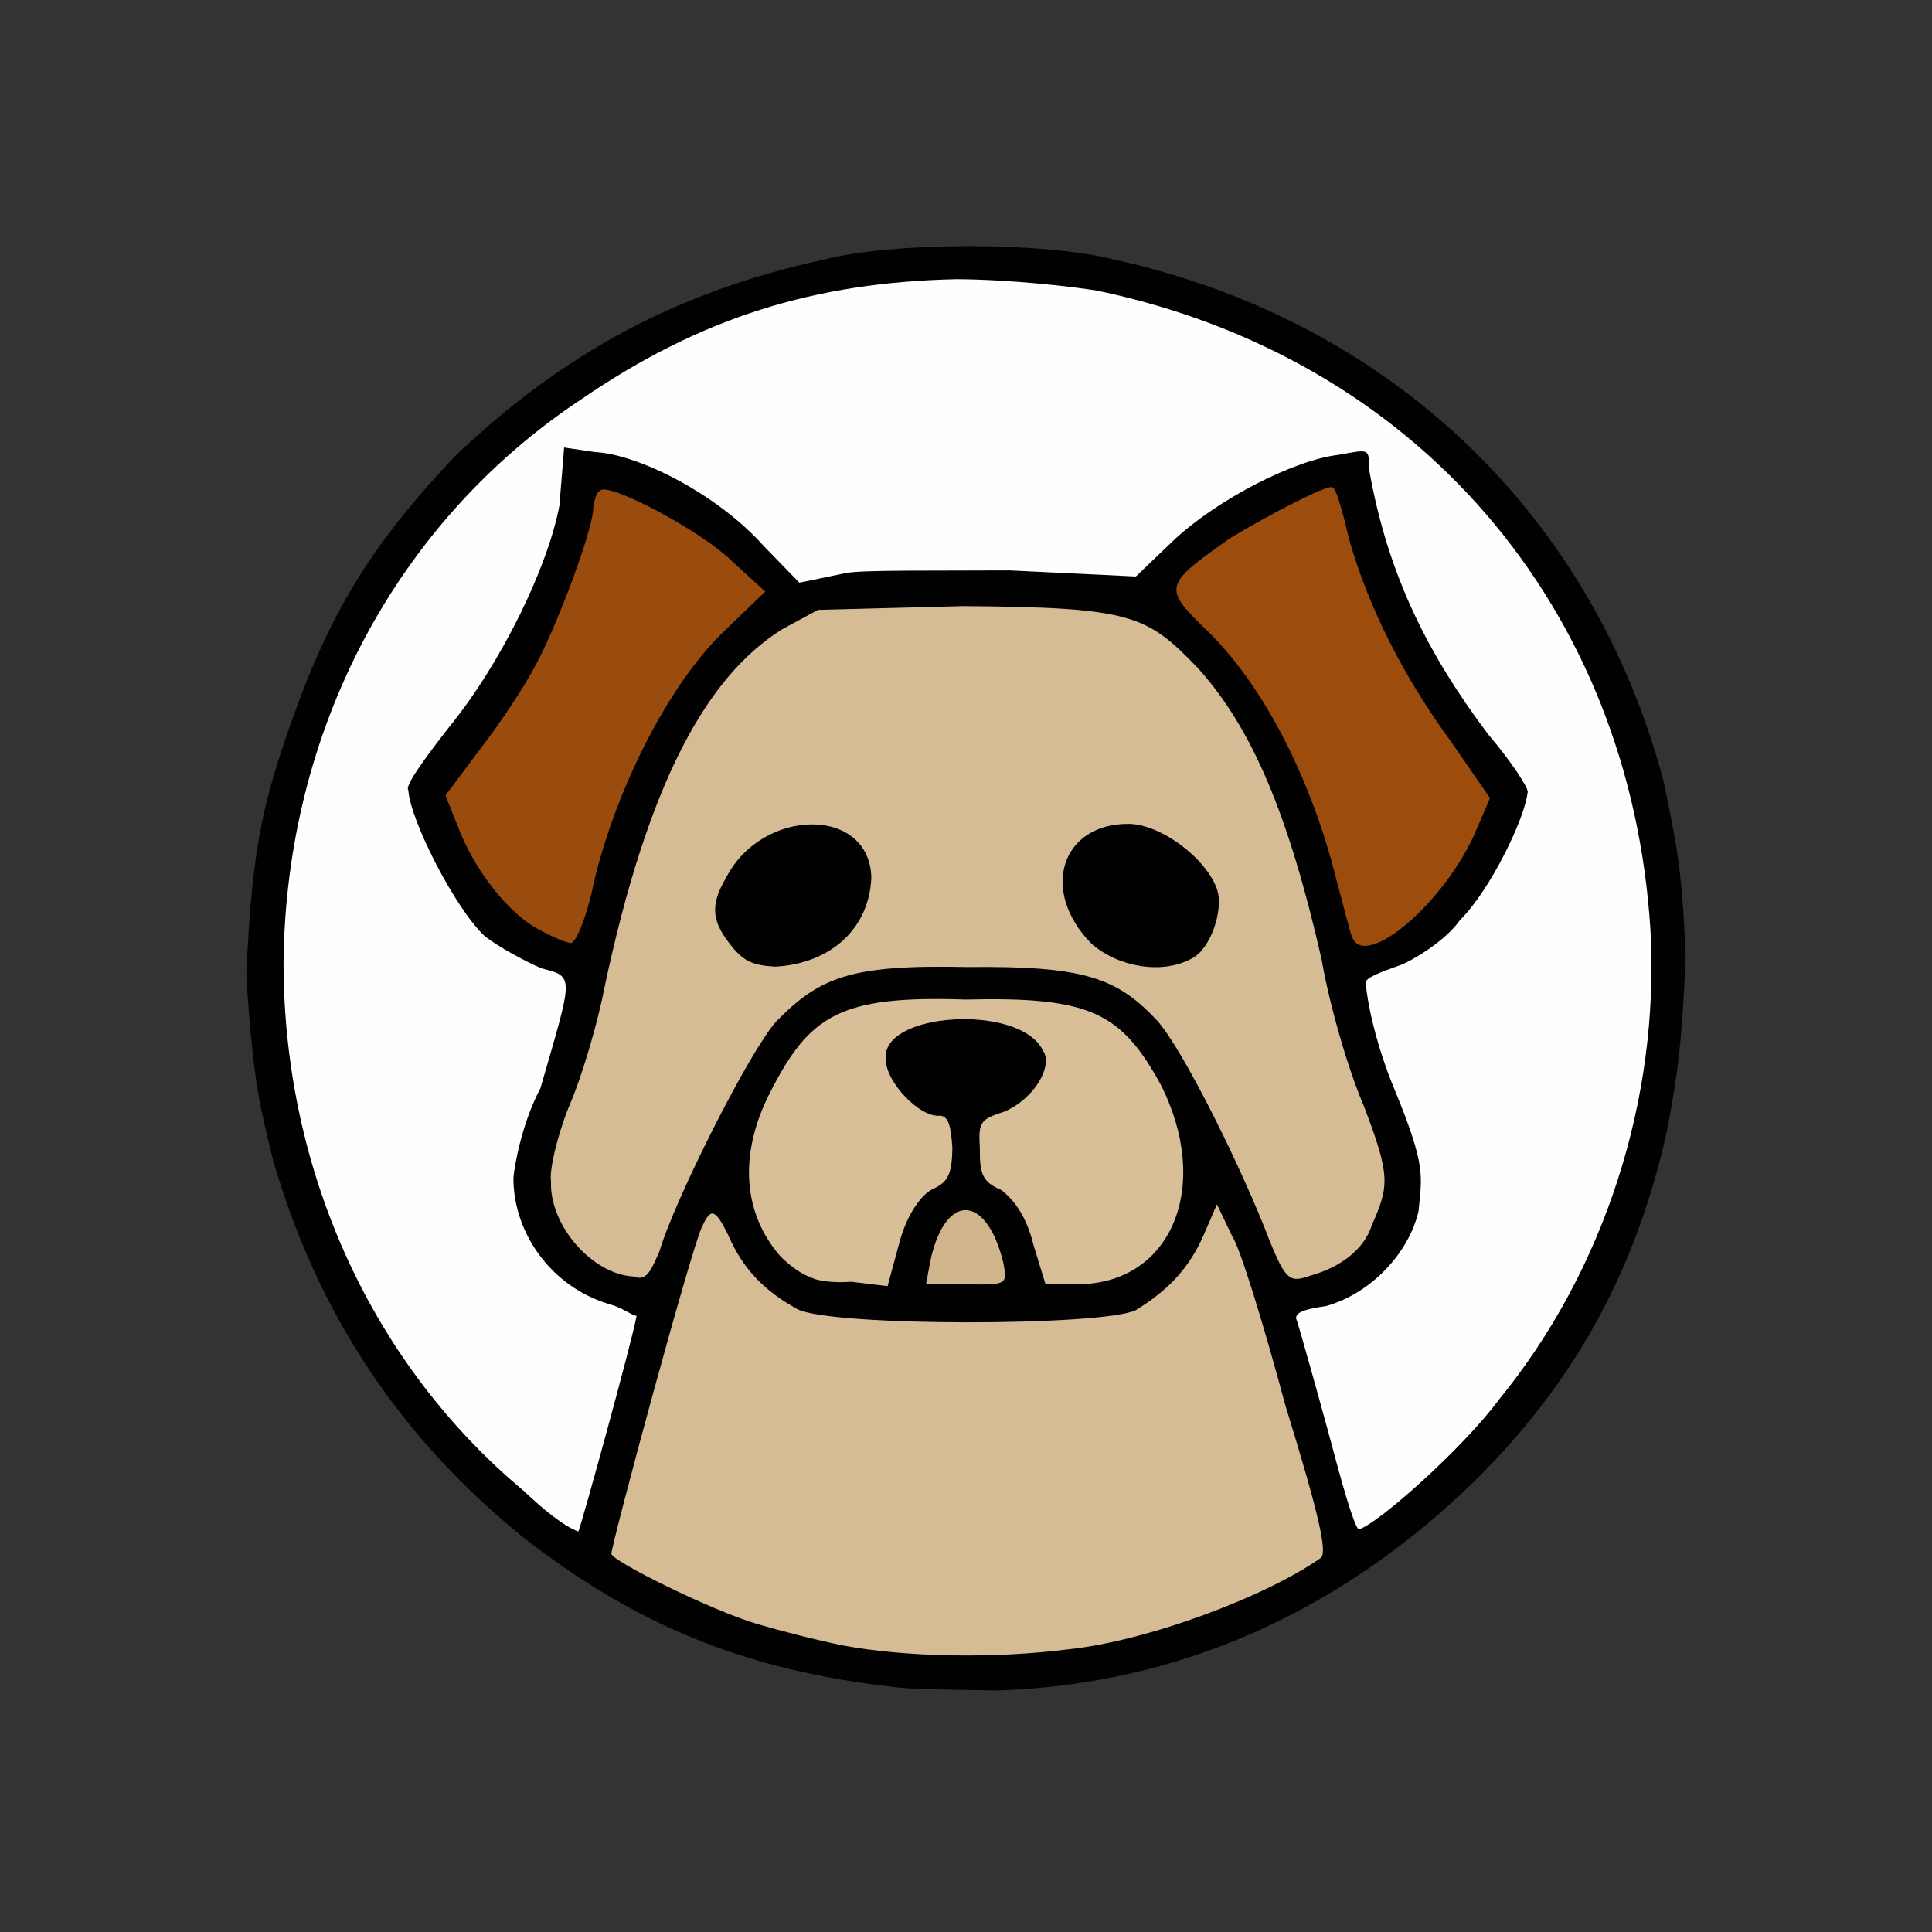 <?xml version="1.0" ?>
<svg xmlns="http://www.w3.org/2000/svg" version="1.1" width="224" height="224">
  <rect width="100%" height="100%" fill="#333333" stroke="none"/>
  <defs/>
  <g>
    <path d="M 103.93 195.625 C 85.817 193.637 73.234 188.03 60.618 178.206 C 46.698 166.919 37.008 152.787 31.703 134.684 C 30.048 127.748 29.418 126.014 28.555 113.124 C 29.254 97.334 30.582 92.382 34.914 80.595 C 39.092 69.68 43.918 62.18 52.863 52.775 C 65.373 40.908 78.51 33.817 95.416 30.121 C 103.585 28 121.092 28.021 129.212 30.1 C 161.034 37.115 184.694 59.547 192.916 90.73 C 194.392 98.025 195.023 100.564 195.445 111.025 C 194.959 121.749 194.437 124.861 193.309 130.949 C 189.592 147.802 182.236 160.555 171.047 171.642 C 155.581 186.733 136.95 195.293 115.603 196.0 C 110.438 195.904 105.32 195.837 103.93 195.625" stroke-width="1.0" fill="rgb(3, 2, 2)" opacity="0.995"/>
    <path d="M 60.694 172.834 C 43.312 158.304 32.928 136.106 32.874 111.724 C 33.101 84.6 46.013 60.452 67.415 46.281 C 81.225 36.827 94.387 32.73 110.915 32.37 C 117.079 32.403 124.239 33.212 127.176 33.693 C 164.222 41.426 189.015 70.301 191.357 107.842 C 192.445 127.528 185.949 147.418 173.763 162.31 C 169.687 167.839 159.731 176.736 157.519 177.327 C 156.899 176.687 155.558 171.896 153.968 165.896 C 152.404 160.166 150.864 154.766 150.399 153.202 C 149.899 152.27 150.912 151.837 153.774 151.423 C 158.96 149.953 163.341 145.293 164.472 140.416 C 164.825 136.358 165.416 135.381 161.73 126.424 C 159.489 121.09 158.49 115.99 158.369 114.125 C 157.962 113.452 160.027 112.728 162.674 111.778 C 164.842 110.752 167.835 108.724 169.267 106.684 C 172.811 103.192 176.807 94.822 177.102 91.937 C 177.429 91.593 175.12 88.162 172.482 85.064 C 165.579 75.863 160.892 66.678 158.725 54.371 C 158.711 52.01 158.842 52.057 155.214 52.733 C 150.123 53.305 141.191 57.85 136.082 62.637 L 131.693 66.839 L 117.035 66.133 C 108.681 66.185 99.993 66.062 98.08 66.437 L 92.679 67.555 L 88.559 63.315 C 83.011 57.101 73.77 52.628 69.004 52.418 L 65.406 51.886 L 64.858 58.617 C 63.539 65.66 58.202 76.772 52.063 84.313 C 49.137 88.056 46.905 91.152 47.343 91.614 C 47.573 95.163 52.804 105.392 56.211 108.55 C 57.871 109.838 60.92 111.467 62.762 112.269 C 66.681 113.267 66.428 113.1 62.65 126.2 C 60.567 130.093 59.658 134.994 59.527 136.566 C 59.513 142.908 63.855 149.181 70.634 151.205 C 72.085 151.572 73.136 152.456 73.808 152.565 C 73.334 155.325 67.454 176.651 67.058 177.569 C 65.357 176.941 63.03 175.048 60.694 172.834" stroke-width="1.0" fill="rgb(253, 254, 254)" opacity="0.997"/>
    <path d="M 156.778 108.669 C 156.54 108.172 155.833 105.244 154.982 102.145 C 152.04 90.177 146.279 79.044 139.606 72.781 C 134.854 68.125 134.978 67.748 142.692 62.354 C 147.388 59.515 153.962 56.166 154.409 56.503 C 154.887 56.335 155.657 59.355 156.451 62.641 C 158.719 70.555 162.753 78.487 168.265 86.032 L 172.754 92.527 L 170.844 96.972 C 166.931 105.268 158.206 112.347 156.778 108.669" stroke-width="1.0" fill="rgb(157, 78, 14)" opacity="0.996"/>
    <path d="M 62.535 107.8 C 58.994 105.984 54.972 100.86 53.097 95.841 L 51.652 92.225 L 55.7 86.807 C 57.963 83.897 60.74 79.684 61.938 77.427 C 64.438 72.954 68.886 61.166 68.788 58.751 C 68.971 57.907 69.067 57.131 69.652 56.839 C 70.71 55.997 81.264 61.463 85.069 65.241 L 88.719 68.589 L 83.803 73.334 C 77.594 79.33 71.461 91.314 68.857 102.302 C 68.084 106.182 66.754 109.392 66.188 109.335 C 65.742 109.34 64.05 108.653 62.535 107.8" stroke-width="1.0" fill="rgb(155, 77, 15)" opacity="0.993"/>
    <path d="M 97.752 190.778 C 94.796 190.189 90.404 189.061 87.795 188.29 C 82.442 186.706 70.822 180.934 70.886 180.134 C 71.007 178.565 80.403 143.827 81.442 142.136 C 82.379 140.122 82.881 140.04 84.408 143.157 C 86.065 147.016 88.539 149.635 92.455 151.791 C 96.474 153.832 127.797 153.771 131.675 151.909 C 135.134 149.789 137.827 147.256 139.628 143.03 L 141.094 139.636 L 142.845 143.295 C 143.763 144.615 146.487 153.479 149.026 162.937 C 153.064 176.009 153.864 179.92 153.153 180.613 C 146.892 185.05 133.024 190.306 123.703 191.241 C 115.355 192.298 105.129 192.162 97.752 190.778" stroke-width="1.0" fill="rgb(214, 189, 149)" opacity="0.992"/>
    <path d="M 93.979 148.066 C 92.957 147.789 91.406 146.617 90.472 145.644 C 86.236 140.795 85.549 134.017 89.24 126.755 C 93.85 117.662 97.406 115.404 111.906 115.889 C 126.399 115.542 129.975 117.379 134.563 125.727 C 140.502 137.438 135.906 148.584 125.362 148.89 L 121.214 148.879 L 119.827 144.349 C 119.059 141.206 117.719 139.241 116.106 137.981 C 113.84 137.001 113.587 136.065 113.606 133.117 C 113.42 130.056 113.664 129.783 116.443 128.88 C 119.92 127.416 122.119 123.581 120.936 121.828 C 118.301 116.276 101.849 117.34 102.726 122.919 C 102.672 125.368 106.651 129.664 109.023 129.349 C 109.941 129.498 110.252 130.38 110.42 133.128 C 110.367 135.94 110.011 136.984 108.293 137.792 C 106.87 138.37 105.167 140.782 104.297 143.992 L 102.906 149.12 L 98.699 148.609 C 96.992 148.756 94.721 148.571 93.979 148.066" stroke-width="1.0" fill="rgb(216, 191, 151)" opacity="0.999"/>
    <path d="M 107.926 145.915 C 109.718 138.167 114.449 138.535 116.35 146.495 C 116.775 148.933 116.752 148.965 112.111 148.911 L 107.361 148.907 L 107.926 145.915" stroke-width="1.0" fill="rgb(213, 184, 144)" opacity="0.98"/>
    <path d="M 147.239 143.952 C 144.181 135.842 137.143 121.576 134.118 118.278 C 129.477 113.368 125.741 111.969 112.167 112.122 C 98.654 111.827 95.08 113.243 89.984 118.441 C 86.873 121.927 78.242 139.043 76.456 145.086 C 75.413 147.451 74.96 148.589 73.38 147.993 C 68.69 147.724 63.688 142.104 63.885 136.976 C 63.667 135.754 64.572 131.813 65.919 128.413 C 67.431 124.981 69.291 118.661 70.091 114.456 C 75.104 90.869 81.877 78.468 90.676 72.964 L 94.84 70.711 L 111.677 70.274 C 131.443 70.408 132.996 71.355 138.94 77.517 C 145.182 84.484 149.387 94.38 153.236 111.261 C 154.046 116.046 156.148 123.609 158.116 128.204 C 161.222 136.327 161.077 137.476 159.05 142.058 C 158.207 144.741 155.559 146.886 151.962 147.891 C 149.566 148.732 149.119 148.512 147.239 143.952" stroke-width="1.0" fill="rgb(215, 189, 150)" opacity="0.994"/>
    <path d="M 84.909 109.806 C 82.515 106.899 82.273 105.009 84.191 101.756 C 88.367 93.608 100.806 93.444 101.023 101.744 C 100.791 107.606 96.386 111.698 89.927 112.074 C 87.351 111.939 86.281 111.472 84.909 109.806" stroke-width="1.0" fill="rgb(0, 0, 1)" opacity="0.996"/>
    <path d="M 126.567 109.434 C 120.488 103.282 123.053 95.417 130.948 95.526 C 134.604 95.601 139.887 99.497 141.13 103.18 C 141.877 105.645 140.286 110.092 138.207 111.112 C 134.882 112.985 129.767 112.211 126.567 109.434" stroke-width="1.0" fill="rgb(0, 0, 1)" opacity="0.997"/>
  </g>
</svg>
